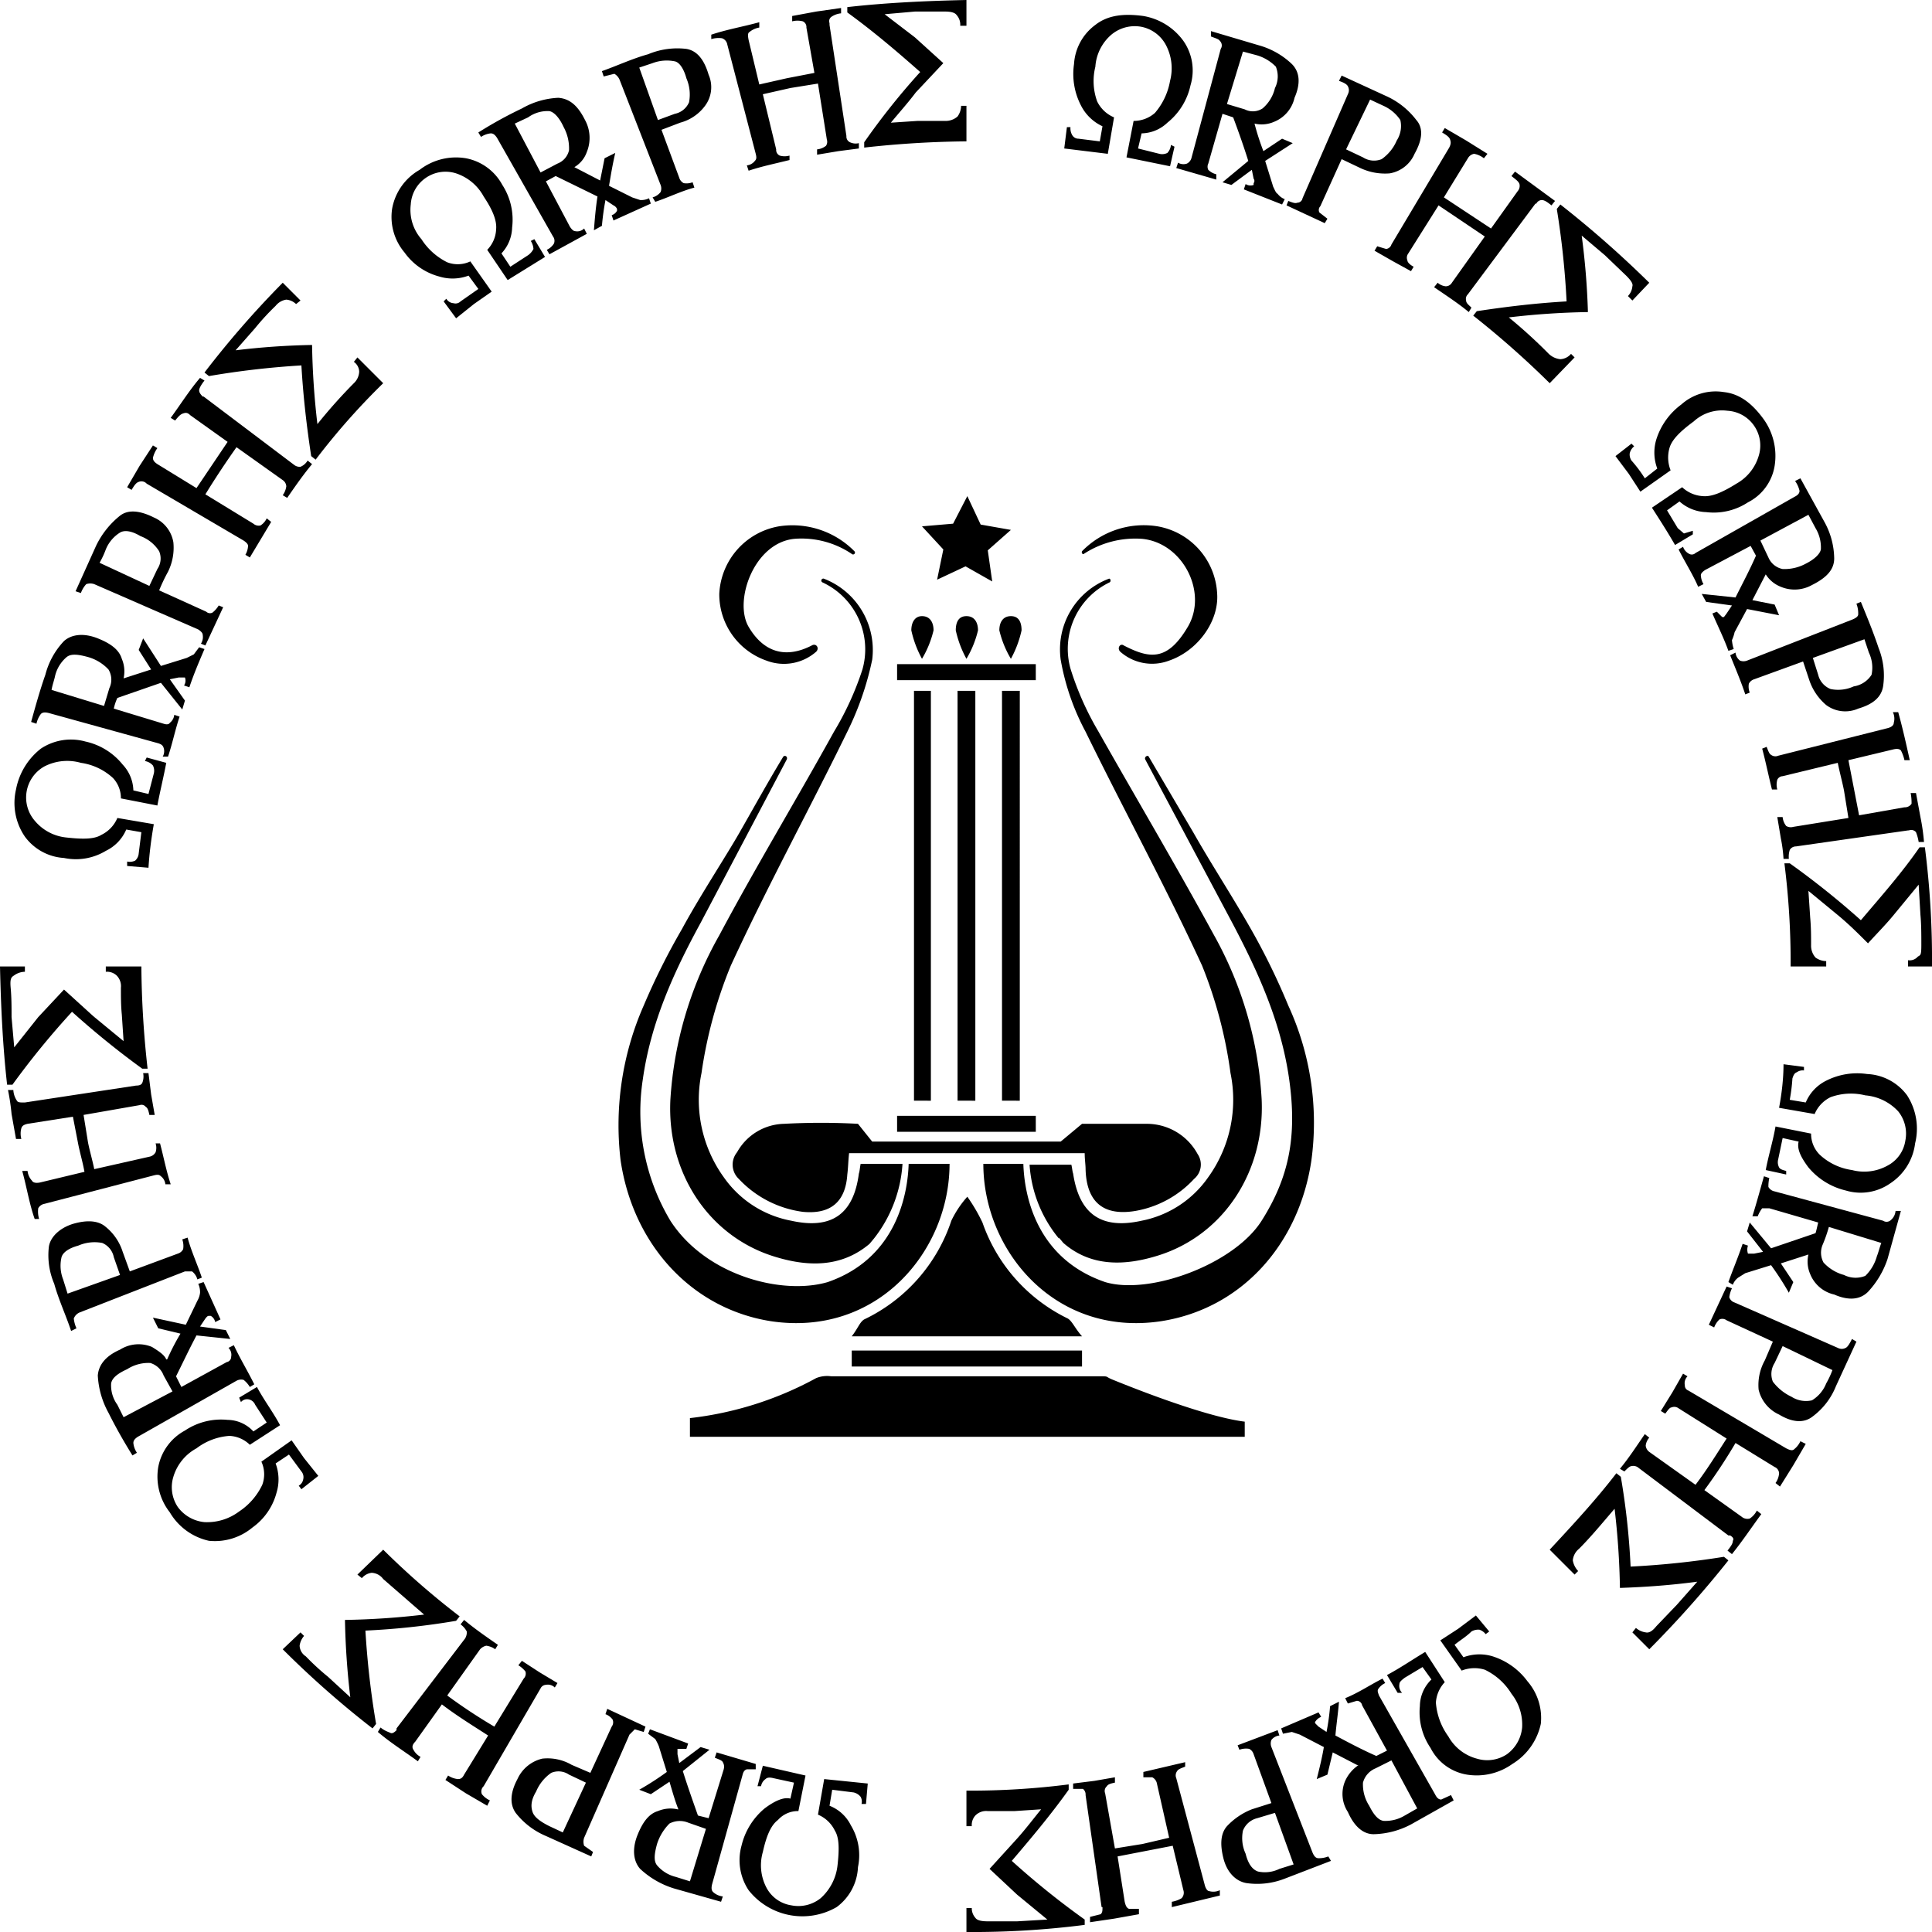 <svg xmlns="http://www.w3.org/2000/svg" width="217.3" height="217.3" viewBox="0 0 217.3 217.3">
  <g>
    <path d="M140,161.6H77.6v-2.1A38.7,38.7,0,0,0,91.8,155a3.3,3.3,0,0,1,1.7-.2h30.2c1.1,0,.5,0,1.5.4s10,4.1,14.8,4.7m-38.5-29H96.8c-.1.5-.1.8-.2,1.1-.6,4.6-3.1,6.3-7.6,5.3a11.9,11.9,0,0,1-7.6-4.9,14.9,14.9,0,0,1-2.5-11.7,50.4,50.4,0,0,1,3.3-12.1c4.1-8.9,8.8-17.5,13.1-26.3a33.8,33.8,0,0,0,2.8-8.1,8.6,8.6,0,0,0-5.4-9.1.2.2,0,0,0-.2.4A8.3,8.3,0,0,1,97,75.3a33.7,33.7,0,0,1-3.2,7c-4.2,7.6-8.8,15.2-12.9,22.9a42.8,42.8,0,0,0-5.5,18.5C75,131.9,79.7,139,87,141.3c3.8,1.2,7.6,1.3,10.8-1.4l.5-.6A15.1,15.1,0,0,0,101.5,131Zm-13-45.5c.1-.3-.2-.5-.4-.3-1.7,2.8-3.3,5.7-4.9,8.5s-4.5,7.2-6.5,10.9a76.6,76.6,0,0,0-4.3,8.6,33.4,33.4,0,0,0-2.6,17.4c1.4,9.5,8,16.7,16.9,18.1,12,1.8,20.1-7.9,20.1-17.7h-4.6c-.1,3.3-1.3,10.6-9.1,13.3-5.1,1.5-13.7-.7-17.7-6.9a23.9,23.9,0,0,1-3.1-15.9c.9-6.4,3.5-12.1,6.5-17.6m40.3,35.4.5.6c3.1,2.7,6.9,2.6,10.7,1.4,7.3-2.3,12-9.4,11.6-17.6a42.7,42.7,0,0,0-5.4-18.5c-4.2-7.7-8.7-15.3-13-22.9a33.3,33.3,0,0,1-3.1-7,8.3,8.3,0,0,1,4.4-9.7c.2-.1.1-.5-.1-.4a8.5,8.5,0,0,0-5.4,9.1,26.9,26.9,0,0,0,2.8,8.1c4.3,8.8,9,17.4,13.1,26.3a50.2,50.2,0,0,1,3.2,12.1,14.9,14.9,0,0,1-2.5,11.7,11.9,11.9,0,0,1-7.5,4.9c-4.5,1-7-.7-7.7-5.3-.1-.3-.1-.6-.2-1h-4.7A14.5,14.5,0,0,0,119.1,139.3Zm19.5-35.4c2.9,5.5,5.5,11.2,6.4,17.6s0,11-3.1,15.9-12.6,8.4-17.6,6.9c-7.9-2.7-9.1-10-9.2-13.3h-4.5c0,9.8,8.1,19.5,20,17.7,9-1.4,15.5-8.6,16.9-18.1a31.5,31.5,0,0,0-2.6-17.4,75.8,75.8,0,0,0-4.2-8.6c-2.1-3.7-4.4-7.2-6.5-10.9l-5-8.5c-.1-.2-.5,0-.4.3m-32.3,41a76.6,76.6,0,0,0-8.3,0,6.2,6.2,0,0,0-5.3,3.2,2.2,2.2,0,0,0,.2,3,12,12,0,0,0,7.2,3.7c3.1.3,4.8-1.1,5-4.2.1-.8.1-1.5.2-2.4H122c0,.7.1,1.3.1,1.8.1,3.7,2,5.3,5.6,4.7a11.7,11.7,0,0,0,6.6-3.6,2.1,2.1,0,0,0,.4-2.8,6.5,6.5,0,0,0-5.7-3.4h-7.3l-2.4,2H98.1Zm25.2,23.9c-.8-.9-1.1-1.7-1.6-2a18.9,18.9,0,0,1-9.6-10.8,19.3,19.3,0,0,0-1.7-2.9,11.4,11.4,0,0,0-1.8,2.7,18.9,18.9,0,0,1-9.8,11.1c-.5.3-.7,1-1.4,1.9ZM87.6,59.2a8.1,8.1,0,0,0-6.7,7.6,7.9,7.9,0,0,0,5.3,7.5,5.5,5.5,0,0,0,5.6-1c.4-.4,0-1-.5-.7-2.9,1.5-5.4.8-7.1-2.1s.6-9.5,5.2-9.9a10.1,10.1,0,0,1,6.4,1.7.2.2,0,0,0,.3-.3A9.8,9.8,0,0,0,87.6,59.2ZM121.7,62c-.1.2.1.4.2.3a10.6,10.6,0,0,1,6.5-1.7c4.6.4,7.5,6,5.2,9.9s-4.3,3.6-7.2,2.1c-.4-.3-.8.3-.4.7a5.4,5.4,0,0,0,5.5,1c3.2-1.1,5.6-4.4,5.4-7.5a8.1,8.1,0,0,0-6.7-7.6A9.7,9.7,0,0,0,121.7,62Zm-12,61.8V77.7h-2v46.1Zm-5,0V77.7h-1.9v46.1Zm10,0V77.7h-2v46.1Zm1.8-49.1H100.9v1.8h15.6Zm0,50.8H100.9v1.8h15.6Zm5.2,26.4H95.8v1.8h25.9Zm-18-82.6c-.8,0-1.2.7-1.2,1.6a12,12,0,0,0,1.2,3.2,11.4,11.4,0,0,0,1.3-3.2C105,70,104.6,69.3,103.7,69.3Zm5,0c-.9,0-1.2.7-1.2,1.6a12,12,0,0,0,1.2,3.2,11.4,11.4,0,0,0,1.3-3.2C110,70,109.6,69.3,108.7,69.3Zm5,0c-.9,0-1.3.7-1.3,1.6a11.4,11.4,0,0,0,1.3,3.2,12,12,0,0,0,1.2-3.2C114.9,70,114.6,69.3,113.7,69.3Zm-4.9-13.5-1.6,3.1-3.5.3,2.4,2.6-.7,3.4,3.2-1.5,3,1.7-.5-3.5,2.6-2.3-3.4-.6Z"/>
    <g>
      <path d="M200.1,124.6l4,.7a3.7,3.7,0,0,1,1.8-1.9,6.7,6.7,0,0,1,3.9-.2,5.7,5.7,0,0,1,3.7,1.8,4,4,0,0,1,.8,3.3,3.8,3.8,0,0,1-2,2.8,5.4,5.4,0,0,1-4,.5,6.7,6.7,0,0,1-3.6-1.7,3.3,3.3,0,0,1-1-2.4l-4-.8c-.3,1.7-.8,3.3-1.1,4.9l2.3.5v-.4c-.4-.1-.7-.2-.8-.4s-.2-.5-.1-.9l.5-2.4,1.8.4c-.2.8.2,1.7,1.1,2.9a7.8,7.8,0,0,0,4.2,2.6,5.8,5.8,0,0,0,5-.8,6.3,6.3,0,0,0,2.8-4.5,6.9,6.9,0,0,0-.9-5.4,5.9,5.9,0,0,0-4.5-2.4,7.7,7.7,0,0,0-4.7.8,4.8,4.8,0,0,0-2.2,2.4l-1.8-.3a19.7,19.7,0,0,0,.3-2.4c.1-.3.2-.6.5-.7a1.1,1.1,0,0,1,.8-.2V120l-2.3-.3C200.6,121.3,200.4,123,200.1,124.6Zm-3,12.2h.6a3.6,3.6,0,0,1,.5-.9h.8l5.5,1.6c-.1.4-.2.9-.3,1.2l-5,1.7-2.4-2.9-.3,1,1.8,2.3-1,.2h-.7a1.4,1.4,0,0,1,0-.9l-.6-.2c-.5,1.5-1.1,2.9-1.6,4.3l.5.3a1.8,1.8,0,0,1,.6-.8l.8-.5,2.9-.9a32.8,32.8,0,0,1,2,3.1l.5-1.2-1.4-2.1,3.1-1h0a3.5,3.5,0,0,0,.2,2.2,3.8,3.8,0,0,0,2.7,2.3c1.6.7,2.9.6,3.8-.3a10.1,10.1,0,0,0,2.2-3.7l1.5-5.4h-.6a1.5,1.5,0,0,1-.5,1,.7.7,0,0,1-.9.1l-12.2-3.3a1,1,0,0,1-.7-.5,4.1,4.1,0,0,1,.1-1l-.6-.2C198,133.7,197.6,135.2,197.1,136.8Zm14.5,3c-.2.5-.3,1-.5,1.5a4.9,4.9,0,0,1-1.3,2.2,2.9,2.9,0,0,1-2.4-.1,4.8,4.8,0,0,1-2.3-1.4,2.3,2.3,0,0,1-.1-2,15.9,15.9,0,0,0,.7-2ZM192.2,149l.6.3a2.3,2.3,0,0,1,.6-.9.8.8,0,0,1,.8.1l5.2,2.4-.9,2.1a5.7,5.7,0,0,0-.7,3.3,4.1,4.1,0,0,0,2.3,2.8c1.5.9,2.8,1,3.8.2a7.9,7.9,0,0,0,2.6-3.4l2.3-5-.5-.3c-.3.6-.5.9-.7,1s-.5.2-.9,0l-11.6-5.1a.9.9,0,0,1-.6-.6,3.3,3.3,0,0,1,.3-1l-.6-.2Zm13.9,5.1a10.1,10.1,0,0,1-.7,1.5,3.9,3.9,0,0,1-1.6,1.9,3,3,0,0,1-2.3-.4,5.6,5.6,0,0,1-2.1-1.7,2.3,2.3,0,0,1,.2-2.1l.9-1.9Zm-19.3,4.6.5.3c.3-.4.5-.7.7-.7a.8.8,0,0,1,.8.1l5.4,3.4c-1.1,1.7-2.2,3.5-3.5,5.2l-5.2-3.7a1,1,0,0,1-.4-.7,1.6,1.6,0,0,1,.4-.9l-.5-.4c-.9,1.3-1.8,2.7-2.8,3.9l.5.3c.3-.3.6-.6.8-.6a.9.9,0,0,1,.8.2l10.1,7.6h.2q.5.3.3.6c0,.3-.2.6-.6,1.1l.5.4c1.2-1.5,2.2-3,3.3-4.5l-.5-.4a2.4,2.4,0,0,1-.8.9,1,1,0,0,1-.9-.2l-4.2-3a60.6,60.6,0,0,0,3.5-5.3l4.4,2.7a.8.8,0,0,1,.5.7,2.1,2.1,0,0,1-.4,1.1l.5.4,1.5-2.4,1.4-2.4-.6-.3a2.5,2.5,0,0,1-.7.9c-.2.2-.5.1-.9-.1l-11-6.5a.6.6,0,0,1-.4-.6,1.1,1.1,0,0,1,.3-1l-.5-.3-1.2,2.1Zm-12.5,15.6,2.8,2.8.4-.4a2.3,2.3,0,0,1-.6-1.2,1.9,1.9,0,0,1,.7-1.3c1.4-1.4,2.7-3,4-4.5a86.7,86.7,0,0,1,.6,8.9c2.9-.1,5.7-.3,8.7-.7l-2.3,2.6-2.3,2.4c-.4.5-.8.8-1.2.7a2.1,2.1,0,0,1-1.1-.5l-.4.5,1.9,1.9a120,120,0,0,0,8.9-10l-.5-.4a96,96,0,0,1-10.5,1.1,82.1,82.1,0,0,0-1.1-10.1l-.5-.4C179.5,168.7,176.9,171.5,174.3,174.3Z"/>
      <path d="M162,184.5l2.4,3.4a3.9,3.9,0,0,1,2.6-.1,7.1,7.1,0,0,1,3,2.7,5.6,5.6,0,0,1,1.2,3.8,4.2,4.2,0,0,1-1.7,3,4,4,0,0,1-3.4.5,5.2,5.2,0,0,1-3.2-2.5,7.4,7.4,0,0,1-1.4-3.8,3.7,3.7,0,0,1,1-2.3l-2.2-3.4c-1.5.9-2.8,1.8-4.3,2.6l1.2,2h.5a1.1,1.1,0,0,1-.3-1c0-.2.2-.4.6-.7l2-1.2,1,1.4a4.2,4.2,0,0,0-1.3,3,7.1,7.1,0,0,0,1.2,4.7,5.6,5.6,0,0,0,4.1,3,6.9,6.9,0,0,0,5.1-1.2,7,7,0,0,0,3.2-4.5,6.3,6.3,0,0,0-1.5-4.8,7.8,7.8,0,0,0-3.9-2.8,5.1,5.1,0,0,0-3.3.1l-1-1.4c.6-.5,1.3-.9,1.9-1.5a1.5,1.5,0,0,1,.9-.2,1.5,1.5,0,0,1,.7.5l.4-.3-1.5-1.8-2,1.5ZM151.3,191l.3.6,1-.3a.6.6,0,0,1,.6.5l2.8,5.1-1.2.6c-1.6-.7-3.1-1.5-4.6-2.3.1-1.2.3-2.5.4-3.8l-1,.5a25.4,25.4,0,0,1-.4,2.9l-.9-.6-.3-.3a.3.3,0,0,1-.1-.2,1.4,1.4,0,0,1,.7-.6l-.3-.5-4.2,1.8.2.6,1-.2.9.3,2.7,1.4c-.2,1.2-.5,2.4-.8,3.6l1.2-.5.6-2.5,2.9,1.5h-.1a4.2,4.2,0,0,0-1.4,1.7,3.7,3.7,0,0,0,.3,3.5c.7,1.6,1.7,2.5,2.9,2.5a9.4,9.4,0,0,0,4.2-1.1l4.8-2.7-.3-.6-1.1.5c-.3,0-.5-.2-.7-.6l-6.3-11.1c-.1-.3-.2-.5-.1-.7a1.9,1.9,0,0,1,.8-.7l-.3-.5C154.1,189.5,152.8,190.4,151.3,191Zm8.1,12.4-1.4.8a4.2,4.2,0,0,1-2.4.6c-.6-.1-1.1-.7-1.6-1.7a4.4,4.4,0,0,1-.7-2.6,2.4,2.4,0,0,1,1.4-1.6l1.8-.9Zm-20.2-7.1.2.5a2.2,2.2,0,0,1,1.1-.1,1,1,0,0,1,.5.6l2,5.5-2.2.7a7.7,7.7,0,0,0-2.8,1.9c-.7.8-.8,2-.4,3.6s1.4,2.6,2.6,2.8a8.5,8.5,0,0,0,4.3-.5l5.2-2-.3-.5a2.8,2.8,0,0,1-1.1.2c-.3,0-.5-.2-.7-.7L143,196.5a1.1,1.1,0,0,1,0-.8,1.3,1.3,0,0,1,.9-.5l-.2-.6Zm6.3,13.4-1.6.5a3.7,3.7,0,0,1-2.4.3c-.6-.2-1.1-.8-1.4-2a4.2,4.2,0,0,1-.3-2.6,2.3,2.3,0,0,1,1.6-1.4l2-.6Zm-16.9-10.4v.6h1a1,1,0,0,1,.5.6l1.4,6.2-3,.7-3.1.5-1.1-6.2a.7.7,0,0,1,.2-.8c.1-.2.4-.3.9-.4v-.6l-2.3.4-2.4.3v.6h1.1a.8.8,0,0,1,.3.7l1.8,12.6h.1c0,.4,0,.6-.2.8l-1.2.3v.6l2.7-.4,2.8-.5v-.6H127c-.3-.1-.4-.4-.5-.8l-.8-5.1,3.1-.6,3.1-.6,1.2,5a.9.9,0,0,1-.2.9,3.2,3.2,0,0,1-1.1.4v.6l5.4-1.3v-.6a1.7,1.7,0,0,1-1.2.1c-.2,0-.4-.3-.5-.7L132.3,200a.8.8,0,0,1,.1-.8c.1-.2.4-.3.9-.5v-.5Zm-19.9,2.1v4h.6a1.6,1.6,0,0,1,.4-1.2,1.7,1.7,0,0,1,1.4-.5h3l3-.2c-.9,1.1-1.8,2.3-2.8,3.4l-3,3.3,3.1,2.9,3.4,2.8-3.4.2h-3.3c-.7,0-1.2-.1-1.4-.4a1.6,1.6,0,0,1-.4-1.1h-.6v2.7a98.9,98.9,0,0,0,13.3-.8v-.6a90.9,90.9,0,0,1-8.2-6.6c2.3-2.7,4.4-5.2,6.4-8v-.6A87.2,87.2,0,0,1,108.7,201.4Z"/>
      <path d="M92.7,200.1l-.7,4a3.7,3.7,0,0,1,1.9,1.8c.5.8.5,2.1.3,3.9a5.8,5.8,0,0,1-1.9,3.7,4,4,0,0,1-3.3.8,3.8,3.8,0,0,1-2.8-2,5.4,5.4,0,0,1-.4-4c.4-1.8.9-3,1.7-3.6a3,3,0,0,1,2.3-1l.8-4-4.8-1.1-.6,2.3h.4a1.2,1.2,0,0,1,.5-.8c.2-.2.5-.2.9-.1l2.3.5-.4,1.8c-.7-.2-1.7.2-2.9,1.1a7.8,7.8,0,0,0-2.6,4.2,6.1,6.1,0,0,0,.8,5,7.7,7.7,0,0,0,9.9,1.9,5.9,5.9,0,0,0,2.4-4.5,6.5,6.5,0,0,0-.8-4.7,4.5,4.5,0,0,0-2.4-2.2l.3-1.8,2.4.3a1.4,1.4,0,0,1,.8.5,1.1,1.1,0,0,1,.1.8h.5l.2-2.3Zm-12.1-3-.2.6c.5.2.8.3.9.5s.2.4.1.8l-1.7,5.5-1.2-.3c-.6-1.7-1.2-3.4-1.7-5l3-2.4-1-.3-2.4,1.8-.2-1v-.6h1l.2-.6-4.3-1.6-.2.5.8.6a5.9,5.9,0,0,1,.4.8l.9,2.9a32.8,32.8,0,0,1-3.1,2l1.3.5,2.1-1.4c.3,1,.6,2.1,1,3.1h-.1a3.6,3.6,0,0,0-2.2.2c-1,.3-1.7,1.2-2.3,2.7s-.5,2.9.3,3.8a9.8,9.8,0,0,0,3.8,2.2l5.3,1.5.2-.6a1.9,1.9,0,0,1-1.1-.5c-.2-.2-.2-.5-.1-.9l3.4-12.2c.1-.4.2-.6.5-.7h1v-.6Zm-3,14.5-1.6-.5a4,4,0,0,1-2.1-1.3c-.4-.5-.3-1.3,0-2.4a5.7,5.7,0,0,1,1.4-2.3,2.5,2.5,0,0,1,2.1-.1l2,.7Zm-9.3-19.4-.2.6a1.8,1.8,0,0,1,.8.6.8.8,0,0,1-.1.8l-2.4,5.2-2.1-.9a5.4,5.4,0,0,0-3.3-.7,4.1,4.1,0,0,0-2.8,2.3c-.8,1.5-.9,2.8-.2,3.8a8.5,8.5,0,0,0,3.4,2.6l5.1,2.3.2-.5-1-.7a1.4,1.4,0,0,1,0-.9l5.1-11.6.6-.6,1,.3.2-.6Zm-5,13.9-1.5-.7c-1-.5-1.7-1-1.9-1.6s-.2-1.3.4-2.3a4.8,4.8,0,0,1,1.7-2.1,2.1,2.1,0,0,1,2,.2l1.9.9Zm-4.6-19.3-.4.5a3,3,0,0,1,.8.7.8.8,0,0,1-.2.8l-3.3,5.4a60.6,60.6,0,0,1-5.3-3.5l3.7-5.2a1.3,1.3,0,0,1,.7-.4,2.2,2.2,0,0,1,1,.4l.3-.5c-1.3-.9-2.6-1.8-3.8-2.8l-.4.5a2.3,2.3,0,0,1,.7.8,1.3,1.3,0,0,1-.2.8l-7.7,10.1v.2c-.3.3-.5.4-.7.3s-.6-.2-1.1-.6l-.3.5c1.4,1.2,3,2.2,4.5,3.3l.3-.5a1.9,1.9,0,0,1-.8-.8c-.2-.3-.1-.6.2-.9l3-4.2c1.7,1.3,3.5,2.4,5.2,3.5l-2.7,4.4c-.2.4-.4.5-.7.5a2.4,2.4,0,0,1-1.1-.4l-.3.5,2.3,1.5,2.4,1.4.3-.6a2.5,2.5,0,0,1-.9-.7.8.8,0,0,1,.2-.9l6.4-11a.7.7,0,0,1,.6-.4,1.1,1.1,0,0,1,1,.3l.3-.5-2-1.2ZM43.1,174.3l-2.9,2.8.5.4a1.7,1.7,0,0,1,1.1-.6,1.7,1.7,0,0,1,1.3.7l4.6,4a86.7,86.7,0,0,1-8.9.6,86.7,86.7,0,0,0,.6,8.7l-2.5-2.3a27.3,27.3,0,0,1-2.5-2.3,1.5,1.5,0,0,1-.7-1.2,2.1,2.1,0,0,1,.5-1.1l-.4-.4-2,1.9a107.1,107.1,0,0,0,10.1,8.9l.4-.5a96.5,96.5,0,0,1-1.2-10.5,83.8,83.8,0,0,0,10.2-1.1l.4-.5A88.8,88.8,0,0,1,43.1,174.3Z"/>
      <path d="M32.8,162l-3.4,2.4a3.4,3.4,0,0,1,.1,2.6,7.4,7.4,0,0,1-2.6,3,6,6,0,0,1-3.9,1.2,4.2,4.2,0,0,1-3-1.7,4,4,0,0,1-.5-3.4,5.4,5.4,0,0,1,2.6-3.2,6.9,6.9,0,0,1,3.7-1.4,3.5,3.5,0,0,1,2.3,1l3.4-2.2c-.8-1.5-1.8-2.8-2.6-4.3l-2,1.2.2.5a.9.9,0,0,1,.9-.3,1,1,0,0,1,.7.6l1.3,2-1.5,1a4,4,0,0,0-2.9-1.3,7.3,7.3,0,0,0-4.8,1.2,5.9,5.9,0,0,0-3,4.1,6.5,6.5,0,0,0,1.3,5.1,6.8,6.8,0,0,0,4.4,3.2,6.6,6.6,0,0,0,4.9-1.5,7,7,0,0,0,2.7-3.9,5.1,5.1,0,0,0-.1-3.3l1.5-1,1.4,1.9a1,1,0,0,1,.2.9,1,1,0,0,1-.5.7l.3.4,1.9-1.5-1.6-2Zm-6.5-10.7-.6.3a1.1,1.1,0,0,1,.3,1,.6.6,0,0,1-.5.6L20.4,156l-.6-1.2c.8-1.6,1.5-3.1,2.3-4.6l3.8.4-.5-1-2.9-.4.6-.9c.1-.1.2-.3.4-.3h.2a1,1,0,0,1,.5.7l.6-.3-1.9-4.2-.6.2a2.2,2.2,0,0,1,.2,1,2.3,2.3,0,0,1-.3.9l-1.3,2.7-3.7-.8.6,1.2,2.5.6a26.4,26.4,0,0,0-1.5,2.9h-.1c-.2-.5-.8-.9-1.6-1.4a3.9,3.9,0,0,0-3.6.3c-1.6.7-2.4,1.7-2.5,2.9a9.7,9.7,0,0,0,1.2,4.2q1.2,2.4,2.7,4.8l.5-.3a2.4,2.4,0,0,1-.4-1.1c0-.3.2-.5.5-.7l11.1-6.3a1.1,1.1,0,0,1,.8-.1,3,3,0,0,1,.7.8l.5-.3C27.8,154.1,27,152.8,26.3,151.3Zm-12.4,8.1-.7-1.4a3.7,3.7,0,0,1-.7-2.4c.1-.6.7-1.1,1.8-1.6a4.4,4.4,0,0,1,2.6-.7,2.3,2.3,0,0,1,1.5,1.4l1,1.8Zm7.2-20.2-.6.2a2.2,2.2,0,0,1,.1,1.1,1,1,0,0,1-.6.5l-5.4,2-.8-2.2a5.9,5.9,0,0,0-1.9-2.8c-.8-.7-2-.8-3.5-.4s-2.7,1.4-2.9,2.6a8.2,8.2,0,0,0,.6,4.2c.5,1.8,1.3,3.5,1.9,5.3l.6-.3a3.6,3.6,0,0,1-.3-1.1,1.2,1.2,0,0,1,.7-.7L20.8,143h.8a1.7,1.7,0,0,1,.6.9l.5-.2C22.2,142.2,21.5,140.7,21.1,139.2ZM7.6,145.5l-.5-1.6a4.2,4.2,0,0,1-.2-2.4c.1-.6.8-1.1,1.9-1.4a4.6,4.6,0,0,1,2.7-.3,2.2,2.2,0,0,1,1.3,1.6l.7,2ZM18,128.6h-.5a1.6,1.6,0,0,1,0,1,1,1,0,0,1-.7.5l-6.2,1.4c-.2-1-.5-2-.7-3l-.5-3.1,6.3-1.1a.6.6,0,0,1,.7.2c.2.1.3.4.4.9h.6l-.4-2.3-.3-2.4h-.6a1.9,1.9,0,0,1-.1,1.1c-.1.2-.3.3-.7.3L2.8,124H2.6c-.3,0-.6,0-.7-.2a2.4,2.4,0,0,1-.4-1.2H.9a25.1,25.1,0,0,1,.4,2.7l.5,2.8h.6a2.3,2.3,0,0,1,0-1.2c.1-.3.3-.4.7-.5l5.1-.8.6,3.1c.2,1,.5,2,.7,3.1l-5,1.2c-.5.1-.8,0-.9-.2a1.9,1.9,0,0,1-.5-1.1H2.5c.5,1.8.8,3.7,1.4,5.4h.5a2.8,2.8,0,0,1-.1-1.2,1,1,0,0,1,.7-.5l12.3-3.2c.4-.1.6-.1.8.1a1.3,1.3,0,0,1,.5.9h.6C18.7,131.7,18.4,130.1,18,128.6Zm-2.1-19.9h-4v.6a1.6,1.6,0,0,1,1.2.4,1.7,1.7,0,0,1,.5,1.4c0,1,0,2,.1,3l.2,3-3.4-2.8-3.3-3-2.9,3.1-2.7,3.4-.3-3.4c0-1.1,0-2.2-.1-3.3s.1-1.2.4-1.4a2.1,2.1,0,0,1,1.2-.4v-.6H0c.1,4.4.3,8.9.8,13.3h.6a91.7,91.7,0,0,1,6.7-8.2,96,96,0,0,0,7.9,6.4h.6A109,109,0,0,1,15.9,108.7Z"/>
      <path d="M17.3,92.7,13.2,92a3.7,3.7,0,0,1-1.8,1.9c-.8.5-2.1.5-3.9.3a5.3,5.3,0,0,1-3.6-1.9A4,4,0,0,1,5,86.2a5.6,5.6,0,0,1,4.1-.4,6.7,6.7,0,0,1,3.6,1.7,3.3,3.3,0,0,1,.9,2.3l4.1.8c.3-1.6.7-3.2,1-4.8l-2.2-.6-.2.4a1.5,1.5,0,0,1,.9.5,1.3,1.3,0,0,1,.1.9l-.6,2.3L15,88.9A4.4,4.4,0,0,0,13.8,86a7.4,7.4,0,0,0-4.2-2.6,6.1,6.1,0,0,0-5,.8,7.6,7.6,0,0,0-2.8,4.6,6.7,6.7,0,0,0,1,5.3,5.9,5.9,0,0,0,4.4,2.4,6.5,6.5,0,0,0,4.7-.8,4.7,4.7,0,0,0,2.3-2.4l1.7.3L15.6,96a1.2,1.2,0,0,1-.4.8,1.4,1.4,0,0,1-.9.1v.5l2.4.2C16.8,96,17,94.4,17.3,92.7Zm2.9-12.1-.6-.2a1.3,1.3,0,0,1-.5.9c-.1.2-.4.2-.7.1l-5.6-1.7a5.6,5.6,0,0,1,.4-1.2l4.9-1.7,2.4,3,.3-1-1.7-2.4,1-.2h.7a1,1,0,0,1-.1.9l.6.2c.5-1.5,1.1-2.9,1.7-4.3l-.6-.2-.6.8-.8.4-2.9.9-2-3.1-.5,1.3L17,75.3l-3.1,1h0a3.6,3.6,0,0,0-.2-2.2c-.3-1-1.2-1.7-2.7-2.3s-2.9-.5-3.8.3a8.6,8.6,0,0,0-2.1,3.8c-.6,1.7-1.1,3.5-1.6,5.3l.6.2a2.8,2.8,0,0,1,.5-1.1c.2-.2.5-.2.9-.1l12.3,3.4c.3.1.5.2.6.5a1.2,1.2,0,0,1-.1,1h.6C19.4,83.6,19.7,82.1,20.2,80.6Zm-14.4-3c.1-.6.3-1.1.4-1.6a4,4,0,0,1,1.3-2.1c.5-.4,1.3-.3,2.4,0a5,5,0,0,1,2.3,1.4,2.2,2.2,0,0,1,.1,2.1l-.6,2Zm19.3-9.3-.5-.2a3,3,0,0,1-.7.8.6.6,0,0,1-.7-.1l-5.3-2.4a20,20,0,0,1,1-2.1,6.1,6.1,0,0,0,.6-3.3,3.7,3.7,0,0,0-2.2-2.8c-1.6-.8-2.9-.9-3.8-.2a9.7,9.7,0,0,0-2.7,3.4L8.5,66.5l.6.2a2.9,2.9,0,0,1,.6-1,1.4,1.4,0,0,1,.9,0l11.7,5.1c.3.2.5.4.5.6a1.4,1.4,0,0,1-.2,1l.5.2Zm-13.9-5a10.1,10.1,0,0,0,.7-1.5,4,4,0,0,1,1.6-1.9c.5-.3,1.3-.2,2.3.4A4.2,4.2,0,0,1,17.9,62a2.1,2.1,0,0,1-.2,2l-.9,1.9Zm19.3-4.6-.5-.4a1.9,1.9,0,0,1-.7.8.9.9,0,0,1-.8-.2l-5.4-3.3c1.1-1.8,2.3-3.6,3.5-5.3L31.8,54a.9.9,0,0,1,.4.7,2.2,2.2,0,0,1-.4,1l.5.3c.9-1.3,1.8-2.6,2.8-3.8l-.5-.4a1.7,1.7,0,0,1-.8.7,1,1,0,0,1-.7-.2L22.9,44.6h-.1c-.3-.3-.4-.5-.4-.7s.2-.6.6-1.1l-.5-.3c-1.2,1.4-2.2,3-3.3,4.5l.5.3c.4-.5.6-.7.9-.8s.5-.1.8.2l4.2,3-3.5,5.2-4.4-2.7c-.3-.2-.5-.4-.5-.7a3.1,3.1,0,0,1,.5-1.1l-.5-.3-1.5,2.3-1.4,2.4.5.3c.3-.5.5-.8.8-.9a.8.8,0,0,1,.9.2l10.9,6.4c.3.2.5.4.5.6a2.2,2.2,0,0,1-.3,1l.5.3,1.2-2ZM43.1,43.1l-2.9-2.9-.4.5a1.4,1.4,0,0,1,.6,1.1,1.9,1.9,0,0,1-.6,1.3,58.7,58.7,0,0,0-4.1,4.6,86.7,86.7,0,0,1-.6-8.9,82.8,82.8,0,0,0-8.6.6l2.2-2.5A27.3,27.3,0,0,1,31,34.4a1.9,1.9,0,0,1,1.2-.7,1.8,1.8,0,0,1,1.1.5l.5-.4-2-2A106.1,106.1,0,0,0,23,41.9l.5.4a94.7,94.7,0,0,1,10.4-1.2c.2,3.5.6,6.9,1.1,10.2l.5.4A77.9,77.9,0,0,1,43.1,43.1Z"/>
      <path d="M55.3,32.8l-2.4-3.4a3.3,3.3,0,0,1-2.6.1,7.3,7.3,0,0,1-2.9-2.6A5,5,0,0,1,46.2,23a3.9,3.9,0,0,1,1.7-3,3.9,3.9,0,0,1,3.4-.5,5.5,5.5,0,0,1,3.1,2.6c1,1.5,1.5,2.7,1.4,3.7a3.5,3.5,0,0,1-1,2.3l2.3,3.4,4.2-2.6-1.2-2-.4.2a1.9,1.9,0,0,1,.3.9,1.9,1.9,0,0,1-.6.7l-2,1.3-1-1.5a4.4,4.4,0,0,0,1.2-2.9,7.2,7.2,0,0,0-1.1-4.8,5.9,5.9,0,0,0-4.1-3,6.7,6.7,0,0,0-5.2,1.3,6.3,6.3,0,0,0-3.1,4.4,6.2,6.2,0,0,0,1.4,4.9,7,7,0,0,0,3.9,2.7,5.1,5.1,0,0,0,3.3-.1l1.1,1.5-2,1.4a.8.8,0,0,1-.8.2,1,1,0,0,1-.8-.5l-.3.3,1.4,1.9,2-1.6ZM66,26.3l-.3-.6a1.1,1.1,0,0,1-1,.3c-.2,0-.4-.2-.6-.5l-2.7-5.1,1.1-.6,4.7,2.3c-.2,1.3-.3,2.5-.4,3.8l.9-.5a28.9,28.9,0,0,1,.4-2.9l.9.6a.8.8,0,0,1,.4.4v.2a1,1,0,0,1-.6.5l.2.6,4.2-1.9-.2-.6a2,2,0,0,1-1,.2l-.9-.3-2.6-1.3c.2-1.2.4-2.4.7-3.7l-1.2.6-.5,2.5-2.9-1.5h0A3.2,3.2,0,0,0,66,17.1a4.2,4.2,0,0,0-.2-3.6c-.8-1.6-1.7-2.4-3-2.5a9,9,0,0,0-4.1,1.2,46.7,46.7,0,0,0-4.9,2.7l.3.5a2.4,2.4,0,0,1,1.1-.4c.3,0,.5.2.7.5l6.3,11.1a.8.8,0,0,1,.1.8,1.9,1.9,0,0,1-.8.7l.3.5ZM57.9,13.9l1.5-.7a3.7,3.7,0,0,1,2.4-.7c.5.1,1.1.7,1.6,1.8a5,5,0,0,1,.6,2.6,2.1,2.1,0,0,1-1.3,1.5l-1.9,1Zm20.2,7.2-.2-.6a1.9,1.9,0,0,1-1,.1,1,1,0,0,1-.5-.6l-2-5.4,2.1-.8a5.1,5.1,0,0,0,2.8-1.9,3.5,3.5,0,0,0,.4-3.5c-.5-1.7-1.3-2.7-2.5-2.9a8.5,8.5,0,0,0-4.3.6c-1.8.5-3.5,1.3-5.2,1.9l.2.6,1.2-.3a1.4,1.4,0,0,1,.6.7l4.6,11.8a1.1,1.1,0,0,1,0,.8,1.7,1.7,0,0,1-.9.6l.3.5C75.2,22.2,76.6,21.5,78.1,21.1ZM71.9,7.6l1.5-.5a4.5,4.5,0,0,1,2.5-.2c.5.1,1,.8,1.3,1.9a4.6,4.6,0,0,1,.3,2.7,2.2,2.2,0,0,1-1.6,1.3l-1.9.7ZM88.8,18v-.5a2,2,0,0,1-1.1,0,.7.7,0,0,1-.4-.7l-1.5-6.2,3.1-.7,3.1-.5,1,6.3a.8.8,0,0,1-.1.7,1.9,1.9,0,0,1-1,.4v.6l2.4-.4,2.3-.3v-.6a1.5,1.5,0,0,1-1-.1.7.7,0,0,1-.4-.7L93.3,2.8V2.6a.6.6,0,0,1,.2-.7,2.3,2.3,0,0,1,1.1-.4V.9l-2.8.4-2.7.5v.6a2.4,2.4,0,0,1,1.2,0,.7.7,0,0,1,.4.7l.9,5.1-3.1.6-3.1.7-1.2-5c-.1-.5-.1-.8.1-.9a2.3,2.3,0,0,1,1.1-.5V2.5c-1.8.5-3.6.8-5.4,1.4v.5a2.8,2.8,0,0,1,1.2-.1.9.9,0,0,1,.6.7L85,17.3c.1.4.1.6-.1.8a1.3,1.3,0,0,1-.9.5l.2.6C85.7,18.7,87.2,18.4,88.8,18Zm19.9-2.1v-4h-.6a2.1,2.1,0,0,1-.4,1.2,2,2,0,0,1-1.4.5h-3.1l-3,.2c.9-1.1,1.9-2.2,2.8-3.4l3.1-3.3-3.2-2.9L99.5,1.6l3.4-.3h3.4c.6,0,1.1.1,1.3.4a1.6,1.6,0,0,1,.4,1.2h.7V0c-4.5.1-9,.3-13.4.8v.6c2.9,2.1,5.6,4.4,8.2,6.7A79,79,0,0,0,97.2,16v.6A110.9,110.9,0,0,1,108.7,15.9Z"/>
      <path d="M124.6,17.3l.7-4.1a3.7,3.7,0,0,1-1.9-1.8,6.7,6.7,0,0,1-.2-3.9A5.2,5.2,0,0,1,125,3.9a4.1,4.1,0,0,1,3.3-.9,4,4,0,0,1,2.8,2,5.6,5.6,0,0,1,.5,4.1,7.5,7.5,0,0,1-1.7,3.6,3.6,3.6,0,0,1-2.4.9l-.8,4.1,4.9,1,.5-2.2-.4-.2a1.5,1.5,0,0,1-.4.9,1.3,1.3,0,0,1-.9.1l-2.4-.6.4-1.7a4.3,4.3,0,0,0,2.9-1.2,7.4,7.4,0,0,0,2.6-4.2,5.8,5.8,0,0,0-.8-5,7,7,0,0,0-4.5-2.8c-2.2-.3-4-.1-5.4,1a5.9,5.9,0,0,0-2.4,4.4,7.7,7.7,0,0,0,.8,4.7,5.1,5.1,0,0,0,2.4,2.3l-.3,1.7-2.4-.3a.8.8,0,0,1-.7-.4,1.5,1.5,0,0,1-.2-.9H120l-.3,2.4Zm12.2,2.9v-.6a1.9,1.9,0,0,1-.9-.5.8.8,0,0,1,0-.7l1.6-5.6,1.2.4c.6,1.6,1.2,3.3,1.7,4.9l-2.9,2.4,1,.3,2.3-1.7.2,1a.4.4,0,0,1,0,.5v.2a1,1,0,0,1-.9-.1l-.2.6,4.3,1.7.3-.6a1.8,1.8,0,0,1-.8-.6c-.2-.1-.3-.4-.5-.8l-.9-2.9,3.1-2-1.2-.5L142.1,17a28.1,28.1,0,0,1-1-3.1h0a3.5,3.5,0,0,0,2.2-.2,3.8,3.8,0,0,0,2.3-2.7c.7-1.6.6-2.9-.3-3.8a8.8,8.8,0,0,0-3.7-2.1l-5.4-1.6v.6c.5.2.9.3,1,.5a.7.7,0,0,1,.1.9l-3.3,12.3a1,1,0,0,1-.5.6,1.2,1.2,0,0,1-1-.1l-.2.6Zm3-14.4,1.5.4a4.9,4.9,0,0,1,2.2,1.3,2.9,2.9,0,0,1-.1,2.4,4.3,4.3,0,0,1-1.4,2.3,2,2,0,0,1-2,.1l-2-.6ZM149,25.1l.3-.5-.9-.7a.6.6,0,0,1,.1-.7l2.4-5.3,2.1,1a6.5,6.5,0,0,0,3.3.6,3.7,3.7,0,0,0,2.8-2.2c.9-1.6,1-2.9.2-3.8a8.8,8.8,0,0,0-3.4-2.7l-5-2.3-.3.6c.6.2.9.4,1,.6s.2.5,0,.9l-5.1,11.7a.6.6,0,0,1-.6.5c-.2.1-.5,0-1-.2l-.2.5Zm5.1-13.9,1.5.7a4.5,4.5,0,0,1,1.9,1.6,3,3,0,0,1-.4,2.3,4.9,4.9,0,0,1-1.7,2.1,2.3,2.3,0,0,1-2.1-.2l-1.9-.9Zm4.6,19.3.3-.5c-.4-.2-.7-.5-.7-.7a.8.8,0,0,1,.1-.8l3.4-5.4,5.2,3.5-3.7,5.2a.8.8,0,0,1-.7.4,1.6,1.6,0,0,1-.9-.4l-.4.5c1.3.9,2.7,1.8,3.9,2.8l.3-.5c-.3-.3-.6-.5-.6-.8a.7.7,0,0,1,.2-.7l7.6-10.2h.1a.7.7,0,0,1,.6-.4c.3,0,.6.2,1.1.6l.4-.5-4.5-3.3-.4.5c.5.4.8.6.9.9a.9.9,0,0,1-.2.8l-3,4.2-5.3-3.5,2.7-4.4a1,1,0,0,1,.7-.5,2.5,2.5,0,0,1,1.1.5l.4-.5-2.4-1.5-2.4-1.4-.3.5c.5.3.8.5.9.8s.1.5-.1.9l-6.5,10.9a.7.7,0,0,1-.6.5l-1-.3-.3.5,2.1,1.2Zm15.6,12.6,2.8-2.9-.4-.4a1.7,1.7,0,0,1-1.2.6,2.2,2.2,0,0,1-1.3-.6,57.4,57.4,0,0,0-4.5-4.1,86.7,86.7,0,0,1,8.9-.6,83.1,83.1,0,0,0-.7-8.6l2.6,2.2,2.4,2.3c.5.5.8.9.7,1.2a1.8,1.8,0,0,1-.5,1.1l.5.5,1.9-2a118.7,118.7,0,0,0-10-8.8l-.4.5a94.2,94.2,0,0,1,1.1,10.4c-3.5.2-6.8.6-10.1,1.1l-.4.5A101.7,101.7,0,0,1,174.3,43.1Z"/>
      <path d="M184.5,55.3l3.4-2.4a3.9,3.9,0,0,1-.1-2.6c.3-.9,1.2-1.8,2.7-2.9a4.7,4.7,0,0,1,3.8-1.2,3.9,3.9,0,0,1,3,1.7,3.9,3.9,0,0,1,.5,3.4,5.3,5.3,0,0,1-2.5,3.1c-1.6,1-2.8,1.5-3.8,1.4a3.7,3.7,0,0,1-2.3-1l-3.4,2.3c.9,1.4,1.8,2.8,2.6,4.2l2-1.2v-.4l-1,.3-.7-.6-1.2-2,1.4-1a4.7,4.7,0,0,0,3,1.2,7,7,0,0,0,4.7-1.1,5.6,5.6,0,0,0,3-4.1,7.1,7.1,0,0,0-1.2-5.2c-1.3-1.8-2.7-2.9-4.5-3.1a5.8,5.8,0,0,0-4.8,1.4,7.8,7.8,0,0,0-2.8,3.9,5.1,5.1,0,0,0,.1,3.3l-1.4,1.1a14.9,14.9,0,0,0-1.5-2,1.2,1.2,0,0,1-.2-.8,1.4,1.4,0,0,1,.5-.8l-.3-.3-1.8,1.4,1.5,2ZM191,66l.6-.3a2.2,2.2,0,0,1-.3-1c0-.2.2-.4.5-.6l5.1-2.7.6,1.1c-.7,1.6-1.5,3.1-2.3,4.7l-3.8-.4.5.9,2.9.4-.6.9-.3.4h-.2l-.6-.6-.5.2c.6,1.4,1.3,2.8,1.8,4.2l.6-.2a4.4,4.4,0,0,1-.2-1,4.6,4.6,0,0,0,.3-.9l1.4-2.6,3.6.7-.5-1.2-2.5-.5,1.5-2.9h0a3.5,3.5,0,0,0,1.7,1.4,4,4,0,0,0,3.5-.2c1.6-.8,2.5-1.7,2.5-3a8.7,8.7,0,0,0-1.1-4.1l-2.7-4.9-.6.3a3.1,3.1,0,0,1,.5,1.1c0,.3-.2.5-.6.7l-11.1,6.3a.6.6,0,0,1-.7.1,1.4,1.4,0,0,1-.7-.8l-.5.3C189.5,63.2,190.4,64.6,191,66Zm12.4-8.1.8,1.5a4.2,4.2,0,0,1,.6,2.4c-.1.5-.7,1.1-1.7,1.6a5,5,0,0,1-2.6.6,2.2,2.2,0,0,1-1.6-1.3l-.9-1.9Zm-7.1,20.2.5-.2a1.9,1.9,0,0,1-.1-1,1,1,0,0,1,.6-.5l5.5-2,.7,2.1a6.3,6.3,0,0,0,1.9,2.8,3.6,3.6,0,0,0,3.6.4c1.7-.5,2.6-1.3,2.8-2.5a8.3,8.3,0,0,0-.5-4.3c-.6-1.8-1.3-3.5-2-5.2l-.5.2a3,3,0,0,1,.2,1.2c0,.2-.2.4-.7.6l-11.8,4.6a1.1,1.1,0,0,1-.8,0,1.3,1.3,0,0,1-.5-.9l-.6.3C195.2,75.2,195.8,76.6,196.3,78.1Zm13.4-6.2.5,1.5a3.9,3.9,0,0,1,.3,2.5,2.9,2.9,0,0,1-2,1.3,4.2,4.2,0,0,1-2.6.3,2.3,2.3,0,0,1-1.4-1.6l-.6-1.9ZM199.3,88.8h.6a2,2,0,0,1,0-1.1.7.7,0,0,1,.6-.4l6.2-1.5c.2,1,.5,2.1.7,3.1l.5,3.1-6.2,1a1,1,0,0,1-.8-.1,1.9,1.9,0,0,1-.4-1h-.6l.4,2.4a16,16,0,0,1,.3,2.3h.6a2.5,2.5,0,0,1,.1-1,.8.8,0,0,1,.7-.4l12.6-1.8h.1a.7.7,0,0,1,.8.2,5.3,5.3,0,0,1,.3,1.1h.6a23.6,23.6,0,0,0-.4-2.8l-.5-2.7h-.6a5.7,5.7,0,0,1,.1,1.2.9.9,0,0,1-.8.4l-5.1.9-.6-3.1-.6-3.1,5-1.2c.4-.1.7-.1.9.1a4.3,4.3,0,0,1,.4,1.1h.6c-.4-1.8-.8-3.6-1.3-5.4h-.6a1.7,1.7,0,0,1,.1,1.2c0,.3-.3.5-.7.6L200,85a.8.8,0,0,1-.8-.1c-.2-.1-.3-.4-.5-.9l-.5.2C198.6,85.7,198.9,87.2,199.3,88.8Zm2.1,19.9h4v-.6a2.1,2.1,0,0,1-1.2-.4,2,2,0,0,1-.5-1.4c0-1,0-2-.1-3.1l-.2-3,3.4,2.8c1.2,1,2.2,2,3.3,3.1,1-1.1,2-2.1,2.9-3.2l2.8-3.4.2,3.4c.1,1.1.1,2.2.1,3.4s-.1,1.1-.4,1.3a1.2,1.2,0,0,1-1.1.4v.7h2.7a99.4,99.4,0,0,0-.8-13.4h-.6c-2,2.9-4.4,5.6-6.6,8.2a93.4,93.4,0,0,0-8-6.4h-.6A88.8,88.8,0,0,1,201.4,108.7Z"/>
    </g>
  </g>
</svg>
